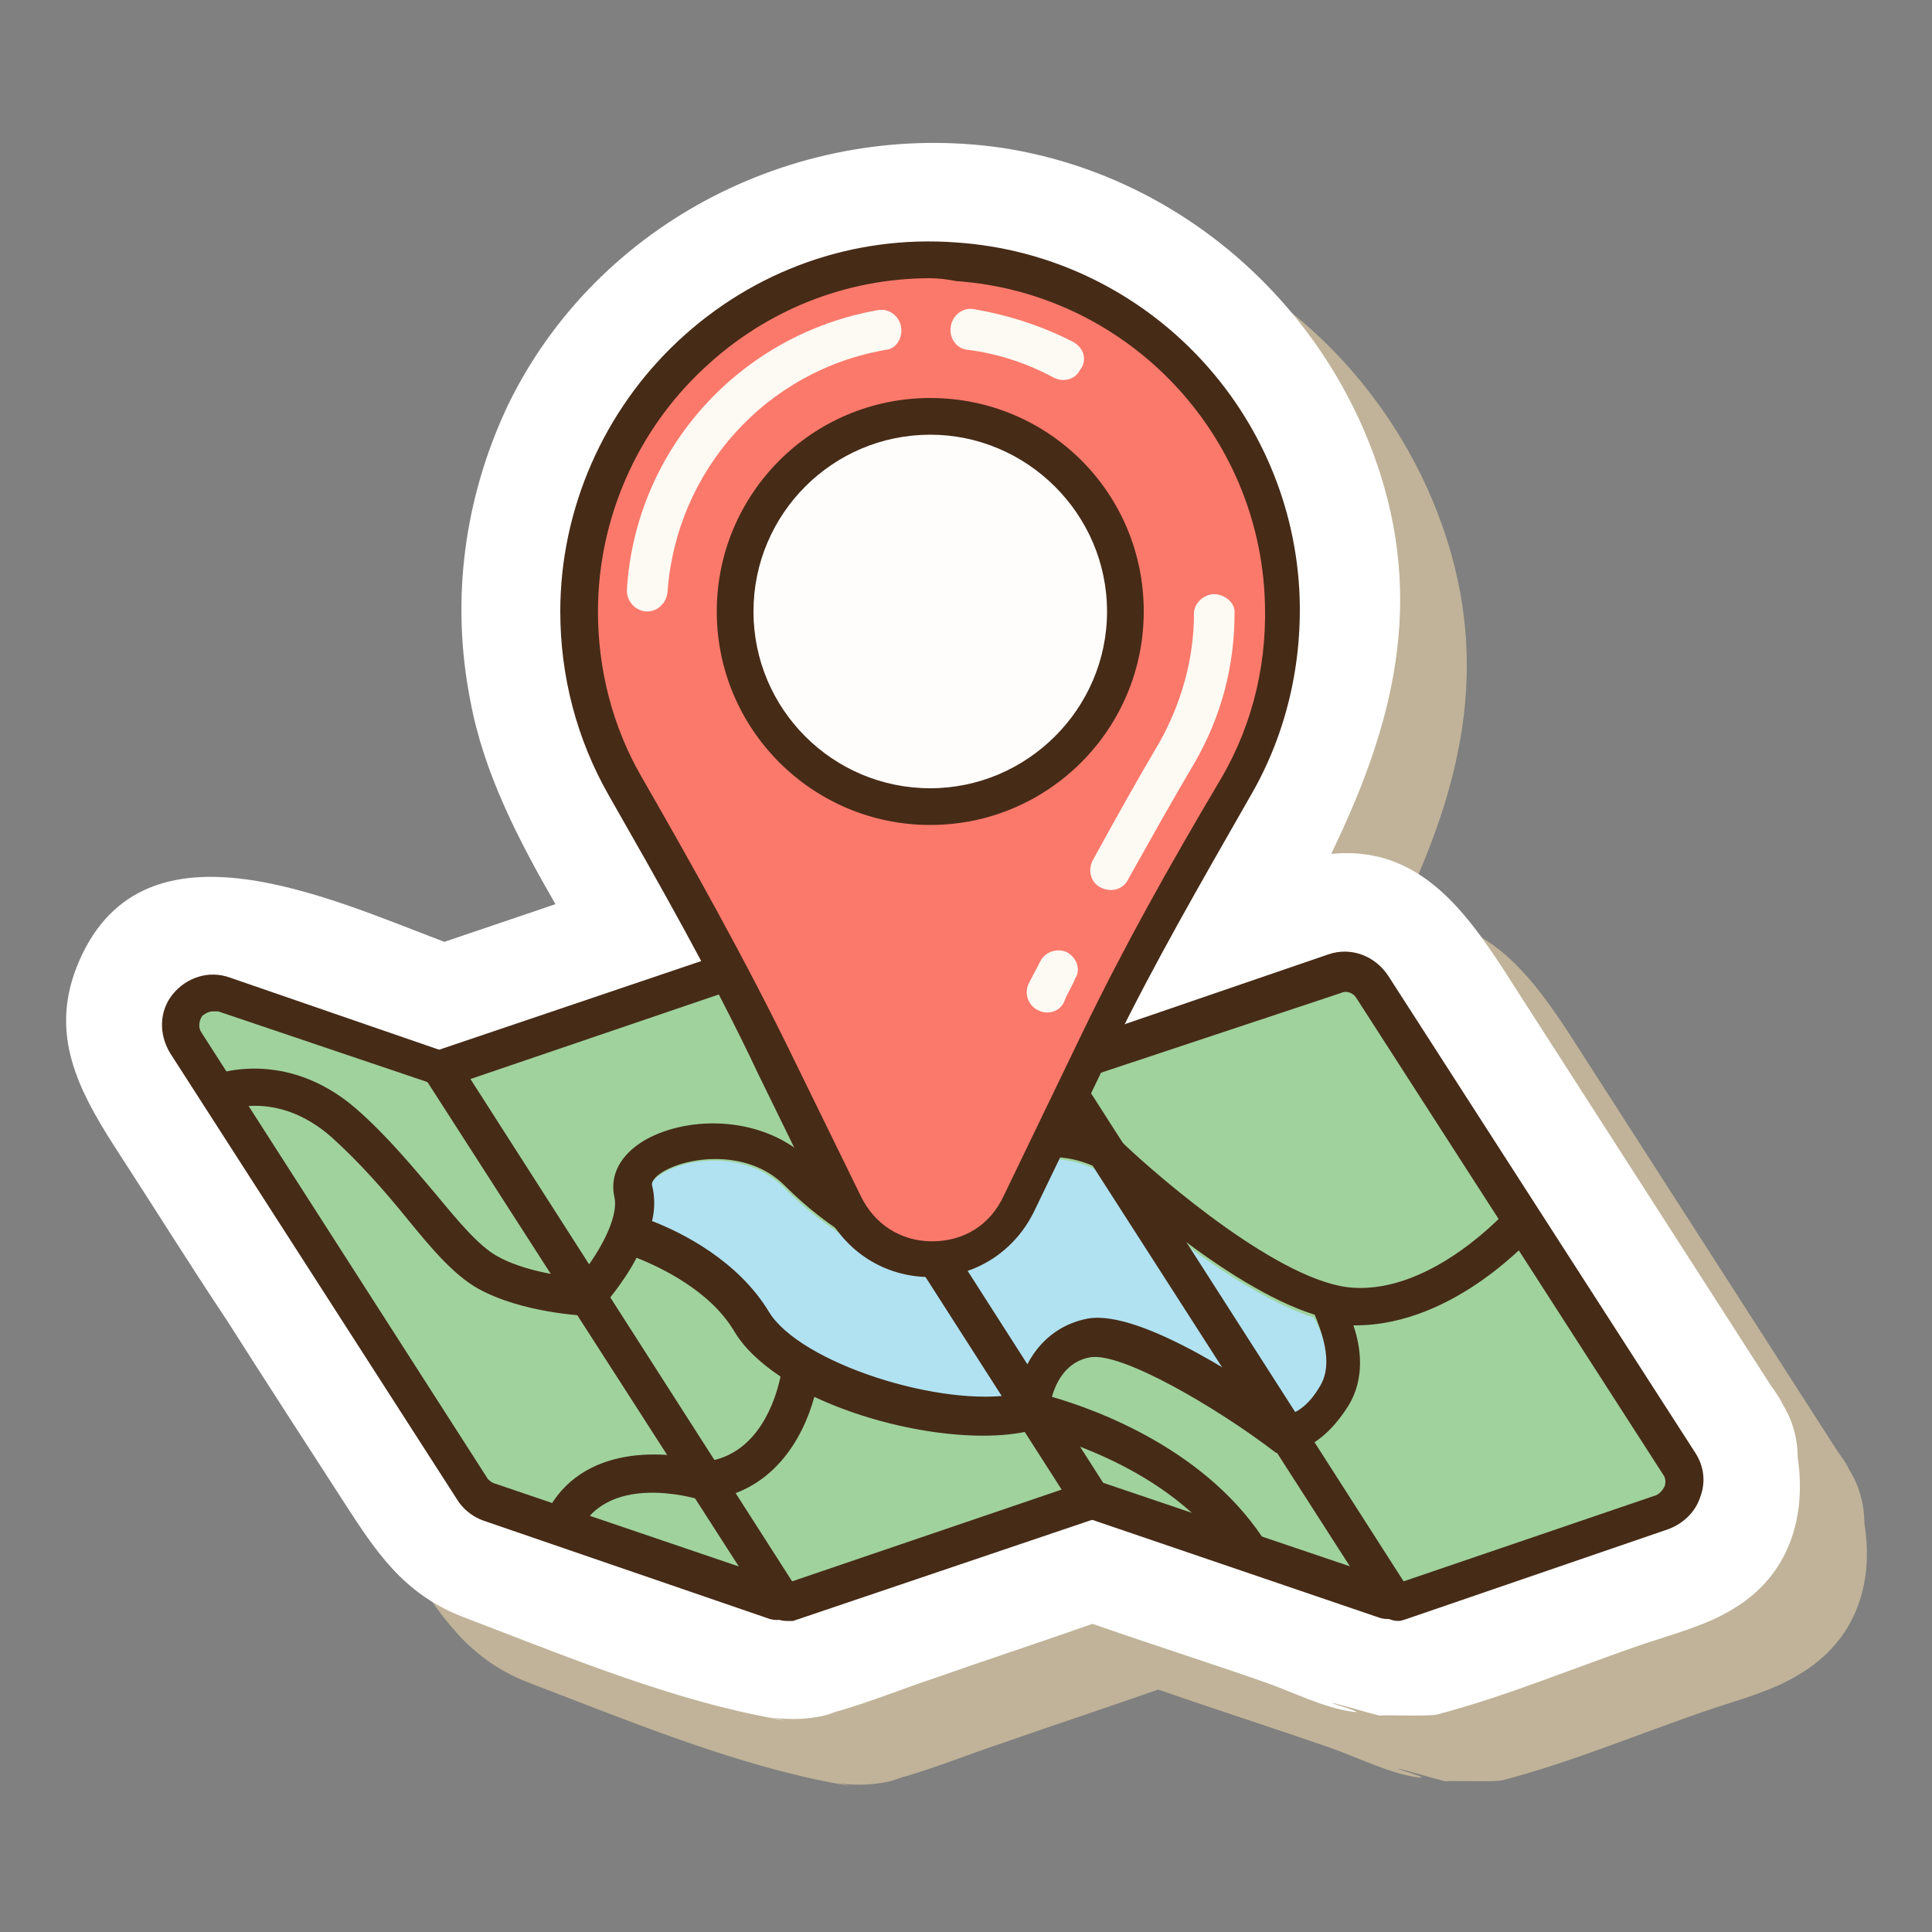 <?xml version="1.0" encoding="utf-8"?>
<!-- Generator: Adobe Illustrator 24.2.3, SVG Export Plug-In . SVG Version: 6.00 Build 0)  -->
<svg version="1.1" id="Layer_1" xmlns="http://www.w3.org/2000/svg" xmlns:xlink="http://www.w3.org/1999/xlink" x="0px" y="0px"
	 viewBox="0 0 200 200" style="enable-background:new 0 0 200 200;" xml:space="preserve">
<rect x="0" y="0" width="200" height="200" fill="#808080" stroke="none"/>
<style type="text/css">
	.st0{fill:#C0B399;}
	.st1{fill:#FFFFFF;}
	.st2{fill:#A0D29D;}
	.st3{fill:#462B17;}
	.st4{fill:#B0E2F1;}
	.st5{fill:#FB796B;}
	.st6{fill:#FFFDFB;}
	.st7{fill:#FDFAF3;}
</style>
<g>
	<path class="st0" d="M193,157.7c0-1.7-0.4-3.7-1.6-5.6c-0.3-0.7-0.8-1.3-1.2-1.9c-8.6-13.4-17.3-26.9-25.9-40.3
		c-4.8-7.5-9.7-15.7-19.6-14.7c5.9-12.2,9.7-24.8,5.1-39.3c-5.6-17.6-20.8-31-39.2-33.8c-20.7-3.2-41.8,7.4-51,26.5
		c-4.7,9.6-6.1,20.4-4.1,30.8c1.4,7.5,5,14.4,8.8,21c-3.8,1.3-7.7,2.6-11.5,3.9c-12.4-4.7-31.7-13.7-38.1,2.7
		c-2.7,7,0.2,12.6,3.9,18.4c3.9,6,7.7,12.1,11.7,18.1c4,6.3,8.1,12.6,12.1,18.8c3.3,5.1,6.1,9.4,12.1,11.8
		c9.7,3.7,20.3,8.1,30.4,10.2c5.4,1.1,2.2,0.3,0.9,0.2c2.2,0.3,4.1,0.4,6.3-0.1c0.5-0.1,1.1-0.4,1.6-0.5c3.4-1,6.6-2.3,9.9-3.4
		c5.4-1.9,10.9-3.7,16.3-5.6c6,2.1,12,4,18,6.1c2.8,1,6,2.6,8.9,3c1.6,0.2-2.3-0.9-2.1-0.9c0.4,0,3.3,0.9,4.9,1.3
		c0.8-0.1,4.8,0.1,5.9-0.1c7.3-1.9,14.6-5,21.7-7.4c3-1,6.4-1.9,9.1-3.6C192.2,169.8,194,163.8,193,157.7z"/>
	<path class="st1" d="M186.1,150.9c0-1.7-0.4-3.7-1.6-5.6c-0.3-0.7-0.8-1.3-1.2-1.9c-8.6-13.4-17.3-26.9-25.9-40.3
		c-4.8-7.5-9.7-15.7-19.6-14.7c5.9-12.2,9.7-24.8,5.1-39.3c-5.6-17.6-20.8-31-39.2-33.8c-20.7-3-41.8,7.5-51.1,26.6
		c-4.5,9.5-6,20.1-3.9,30.7c1.4,7.5,5,14.4,8.8,21c-3.8,1.3-7.7,2.6-11.5,3.9c-12.4-4.7-31.7-13.7-38.1,2.7
		c-2.7,7,0.2,12.6,3.9,18.4c3.9,6,7.7,12.1,11.7,18.1c4,6.3,8.1,12.6,12.1,18.8c3.3,5.1,6.1,9.4,12.1,11.8
		c9.7,3.7,20.3,8.1,30.4,10.2c5.4,1.1,2.2,0.3,0.9,0.2c2.2,0.3,4.1,0.4,6.3-0.1c0.5-0.1,1.1-0.4,1.6-0.5c3.4-1,6.6-2.3,9.9-3.4
		c5.4-1.9,10.9-3.7,16.3-5.6c6,2.1,12,4,18,6.1c2.8,1,6,2.6,8.9,3c1.6,0.2-2.3-0.9-2.1-0.9c0.4,0,3.3,0.9,4.9,1.3
		c0.8-0.1,4.8,0.1,5.9-0.1c7.3-1.9,14.6-5,21.7-7.4c3-1,6.4-1.9,9.1-3.6C185.3,163,187,156.9,186.1,150.9z"/>
	<g>
		<g>
			<g>
				<g>
					<g>
						<path class="st2" d="M80.4,165.7l-29.7-10.1c-0.8-0.2-1.3-0.8-1.7-1.4L19.3,108c-1.7-2.7,0.9-6,3.9-5l22.5,7.7l35,54.6
							C81,165.5,80.7,165.7,80.4,165.7z"/>
						<path class="st3" d="M80.5,167.7c-0.2,0-0.4,0-0.8-0.1l0,0L50,157.4c-1.1-0.4-2.1-1.2-2.7-2.2L17.6,109
							c-1.2-2-1.1-4.4,0.3-6.1c1.4-1.7,3.7-2.5,5.9-1.7l23.2,8l0.3,0.5l35.1,54.6c0.5,0.8,0.4,1.9-0.1,2.6
							C81.8,167.3,81.2,167.7,80.5,167.7z M22,104.7c-0.5,0-1,0.4-1.1,0.5c-0.1,0.2-0.5,0.9-0.1,1.6l29.7,46.3
							c0.2,0.2,0.4,0.4,0.8,0.5l25.3,8.6l-32.1-50.1l-21.9-7.4C22.4,104.7,22.3,104.7,22,104.7z"/>
					</g>
					<g>
						<path class="st2" d="M143.6,165.6l-30.7-10.5l-35-54.3c-0.2-0.3,0.1-0.7,0.4-0.5l30.6,10.5l35,54.5
							C144.1,165.4,143.9,165.7,143.6,165.6z"/>
						<path class="st4" d="M130.5,144.1l-12-18.6c-2.5-2.1-4.4-3.8-5-4.4c-2.6-1.3-5.9-1.5-7.7-0.4c-1,0.5-1.5,1.5-1.6,2.8
							c-0.2,6-4.6,8.3-6,8.9l7.2,11.2c0.8-2.8,2.8-6.2,7.1-7C117,135.7,125.4,140.7,130.5,144.1z"/>
						<path class="st3" d="M143.7,167.6c-0.2,0-0.4,0-0.8-0.1l0,0l-31.4-10.7l-0.3-0.5l-35-54.3c-0.5-0.9-0.4-2,0.1-2.7
							c0.7-0.8,1.6-1.1,2.6-0.8l31.3,10.7l0.3,0.5l35,54.5c0.5,0.8,0.4,1.9-0.1,2.6C145.1,167.2,144.5,167.6,143.7,167.6z
							 M142.4,166.1L142.4,166.1L142.4,166.1z M144.2,163.7L144.2,163.7L144.2,163.7z M114.2,153.5l25.7,8.7l-32.1-50.1l-25.7-8.8
							L114.2,153.5z"/>
					</g>
					<g>
						<path class="st2" d="M81.6,165.8l31.3-10.7l-35.4-55c-0.1-0.1-0.3-0.2-0.4-0.1l-31.4,10.7l35.3,55
							C81.2,165.8,81.4,165.9,81.6,165.8z"/>
						<path class="st4" d="M98.2,132.3c-0.3,0.1-0.4,0.2-0.5,0.2l-0.9,0.2l-0.8-0.4c-0.5-0.3-1.4-0.7-2.4-1.1
							c-3-1.3-7.6-3.4-12.5-8.3c-3.6-3.6-9.5-3.2-12.4-1.5c-0.9,0.5-1.4,1.1-1.3,1.5c0.3,1.2,0.2,2.5,0,3.7c3,1.2,8.9,4,12.1,9.4
							c3.2,5.2,17.8,9.9,25.7,8.5c0-0.2,0.1-0.5,0.2-0.8L98.2,132.3z"/>
						<path class="st3" d="M81.4,167.8c-0.8,0-1.5-0.4-2-1.1l-36.7-57.1l33.7-11.4c1-0.3,2.2,0,2.7,1l36.7,57.2l-33.7,11.4
							C81.9,167.8,81.7,167.8,81.4,167.8z M82.7,164.6L82.7,164.6L82.7,164.6z M81,164L81,164L81,164z M48.7,111.7l33.3,52l27.9-9.5
							l-33.3-52L48.7,111.7z M75.8,101.1L75.8,101.1L75.8,101.1z"/>
					</g>
					<g>
						<path class="st2" d="M145,165.8l27.1-9.3c2.1-0.7,2.9-3.2,1.7-5l-31.8-49.4c-0.9-1.3-2.4-1.9-3.9-1.4l-29.2,9.9l35.3,54.9
							C144.5,165.8,144.7,165.9,145,165.8z"/>
						<path class="st4" d="M130.5,144.1c1.3,0.9,2.5,1.7,3.3,2.3c0.5-0.2,1.7-0.9,2.9-2.9c1.5-2.4,0.1-5.8-0.7-7.1
							c-6-2-13-7.1-17.5-10.9L130.5,144.1z"/>
						<path class="st3" d="M144.8,167.8c-0.9,0-1.6-0.4-2.2-1.2l-36.6-57l31.5-10.8c2.3-0.8,4.8,0.1,6.2,2.2l31.8,49.4
							c0.9,1.4,1.1,3,0.5,4.6c-0.5,1.5-1.7,2.7-3.3,3.3l-27.1,9.3C145.3,167.7,145,167.8,144.8,167.8z M112,111.7l33.3,52l26.1-8.9
							c0.5-0.2,0.8-0.7,0.9-0.9c0.1-0.2,0.2-0.8-0.1-1.2l-31.8-49.4c-0.3-0.5-1-0.8-1.6-0.5L112,111.7z"/>
					</g>
				</g>
				<path class="st3" d="M159.1,127.6l-2.9-2.5c-0.1,0.1-7.8,8.8-16.2,8.2c-7.3-0.5-19.7-11.1-23.9-15.1l-0.2-0.2l-0.2-0.1
					c-3.9-2.1-8.6-2.3-11.8-0.5c-2.2,1.3-3.5,3.4-3.5,6c-0.1,3.2-2.1,4.7-3.2,5.2c-0.5-0.3-1.2-0.5-1.9-0.9c-2.9-1.3-7-3.2-11.4-7.5
					c-4.7-4.7-12.5-4.8-17.1-2.2c-2.6,1.5-3.7,3.7-3.2,5.9c0.5,2.2-1.7,6-3.7,8.4c-1.7-0.2-5.7-0.7-8.5-2.3
					c-1.9-1.1-3.9-3.5-6.3-6.4c-2.3-2.7-4.9-5.9-8.2-8.8c-7.5-6.5-14.9-3.5-15.2-3.4l1.5,3.6c0.1,0,5.4-2.3,11.1,2.7
					c3,2.7,5.6,5.7,7.8,8.4c2.6,3.2,4.9,5.9,7.4,7.3c4.5,2.5,10.9,2.8,11.1,2.8h0.9l0.7-0.7c0.3-0.4,2.3-2.6,3.7-5.3
					c2.5,1,7.6,3.4,10.1,7.6c1,1.7,2.7,3.3,4.8,4.7c-0.5,2.4-2.3,8.1-7.7,8.8c-4.7-1.3-13.6-1.7-16.9,6.1l3.6,1.5
					c2.8-6.6,12.1-3.8,12.5-3.7l0.3,0.1h0.4c6.9-0.7,10.1-6.3,11.3-10.7c7.2,3.4,16.7,4.9,22.4,3.5c2.5,0.7,15.4,4.1,21.3,14.1
					l3.3-2.1c-6.1-10-17.9-14.2-22.4-15.5c0.4-1.5,1.5-3.7,4-4.1c3.3-0.5,13,5.2,18.8,9.6l0.4,0.3h0.5c0,0,0.1,0,0.2,0
					c0.9,0,3.9-0.3,6.8-4.9c1.7-2.8,1.3-6,0.5-8.3c0.1,0,0.2,0,0.2,0C150.7,137.2,158.7,127.9,159.1,127.6z M136.7,143.4
					c-1.2,2.1-2.4,2.7-2.9,2.9c-3.7-2.6-15.6-10.8-21.2-9.8c-4.7,0.9-6.8,4.9-7.3,7.8c-7.8,1.5-22.5-3.2-25.7-8.5
					c-3.2-5.3-9-8.2-12.1-9.4c0.3-1.2,0.3-2.5,0-3.7c-0.1-0.4,0.4-1,1.3-1.5c2.9-1.6,8.8-2.1,12.4,1.5c4.9,4.9,9.5,7,12.5,8.3
					c1,0.4,1.7,0.8,2.4,1.1l0.8,0.4l0.9-0.2c0.2-0.1,6.3-2,6.5-9c0-1.3,0.5-2.2,1.6-2.8c1.9-1.1,5.1-0.9,7.7,0.4
					c1.7,1.6,13.3,12.3,22.5,15.2C136.7,137.6,138.1,141,136.7,143.4z"/>
			</g>
			<g>
				<g>
					<path class="st5" d="M127.9,81.4c3.4-5.9,5.2-12.9,4.8-20.3c-1.1-18.1-15.7-32.9-33.8-34.1c-21.2-1.4-39,15.4-39,36.3
						c0,6.5,1.7,12.7,4.8,18.1c5.4,9.6,10.9,19.2,15.7,29.1l6.9,14.1c3.7,7.6,14.6,7.6,18.3,0l8.2-17C118,98.6,122.9,90,127.9,81.4z
						"/>
					<path class="st3" d="M96.3,132.2L96.3,132.2c-4.7,0-8.8-2.6-10.9-6.9l-6.9-14.1C73.7,101,67.9,90.9,63,82.3
						c-3.3-5.8-5-12.3-5-19c0-10.6,4.5-20.8,12.2-28C78,28,88.3,24.3,99,25.1c19.2,1.3,34.4,16.8,35.5,35.9c0.4,7.5-1.3,14.9-5,21.3
						l0,0c-5.2,9.1-10,17.4-14.2,26l-8.2,17C105.1,129.5,101,132.2,96.3,132.2z M96.3,28.8c-8.7,0-17,3.3-23.4,9.3
						c-7,6.5-11,15.7-11,25.2c0,6,1.5,11.9,4.5,17.1c5,8.7,10.8,19,15.8,29.3l6.9,14.1c1.4,2.9,4.1,4.7,7.4,4.7s6-1.7,7.4-4.7
						l8.2-17c4.2-8.7,8.9-17.1,14.3-26.2c3.4-5.8,4.9-12.4,4.5-19.2c-1-17.2-14.7-31.1-31.9-32.3C98,28.9,97.1,28.8,96.3,28.8z"/>
				</g>
				<g>
					<ellipse class="st6" cx="96.3" cy="63.3" rx="20.3" ry="20.3"/>
					<path class="st3" d="M96.3,85.4c-12.2,0-22.1-9.9-22.1-22.1s9.9-22.1,22.1-22.1s22.1,9.8,22.1,22.1
						C118.4,75.5,108.5,85.4,96.3,85.4z M96.3,45C86.2,45,78,53.2,78,63.3s8.2,18.3,18.3,18.3c10,0,18.3-8.2,18.3-18.3
						S106.3,45,96.3,45z"/>
				</g>
			</g>
		</g>
		<g>
			<path class="st7" d="M111.1,35.4c-3.3-1.7-6.8-2.8-10.3-3.4c-1.2-0.2-2.3,0.7-2.4,2c-0.1,1.1,0.7,2.1,1.7,2.2
				c3.2,0.4,6.2,1.4,9,2.9c1,0.5,2.2,0.2,2.7-0.8l0,0C112.6,37.3,112.2,36,111.1,35.4z"/>
			<path class="st7" d="M93.3,34c-0.1-1.2-1.2-2.1-2.4-1.9c-14.3,2.5-25.1,14.4-26,28.9c-0.1,1.2,0.9,2.3,2.1,2.3l0,0
				c1.1,0,2-0.9,2.1-2c0.9-12.6,10.2-23,22.7-25.1C92.7,36.1,93.4,35.1,93.3,34L93.3,34z"/>
			<path class="st7" d="M110.5,98.6L110.5,98.6c-1-0.5-2.3-0.1-2.8,0.9c-0.4,0.8-0.8,1.5-1.2,2.3c-0.5,1-0.1,2.3,1,2.8l0,0
				c1,0.5,2.3,0.1,2.7-1c0.3-0.8,0.8-1.5,1.1-2.3C111.9,100.4,111.5,99.2,110.5,98.6z"/>
			<path class="st7" d="M125.6,61.5c-1.1,0.1-2,1-2,2c0,4.7-1.3,9.3-3.6,13.4c-2.2,3.7-4.6,8-6.9,12.2c-0.5,1-0.2,2.3,0.9,2.8l0,0
				c1,0.5,2.3,0.2,2.8-0.9c2.3-4.1,4.7-8.4,6.9-12.1c2.7-4.7,4.1-9.9,4.1-15.4C127.9,62.4,126.8,61.5,125.6,61.5z"/>
		</g>
	</g>
</g>
</svg>
